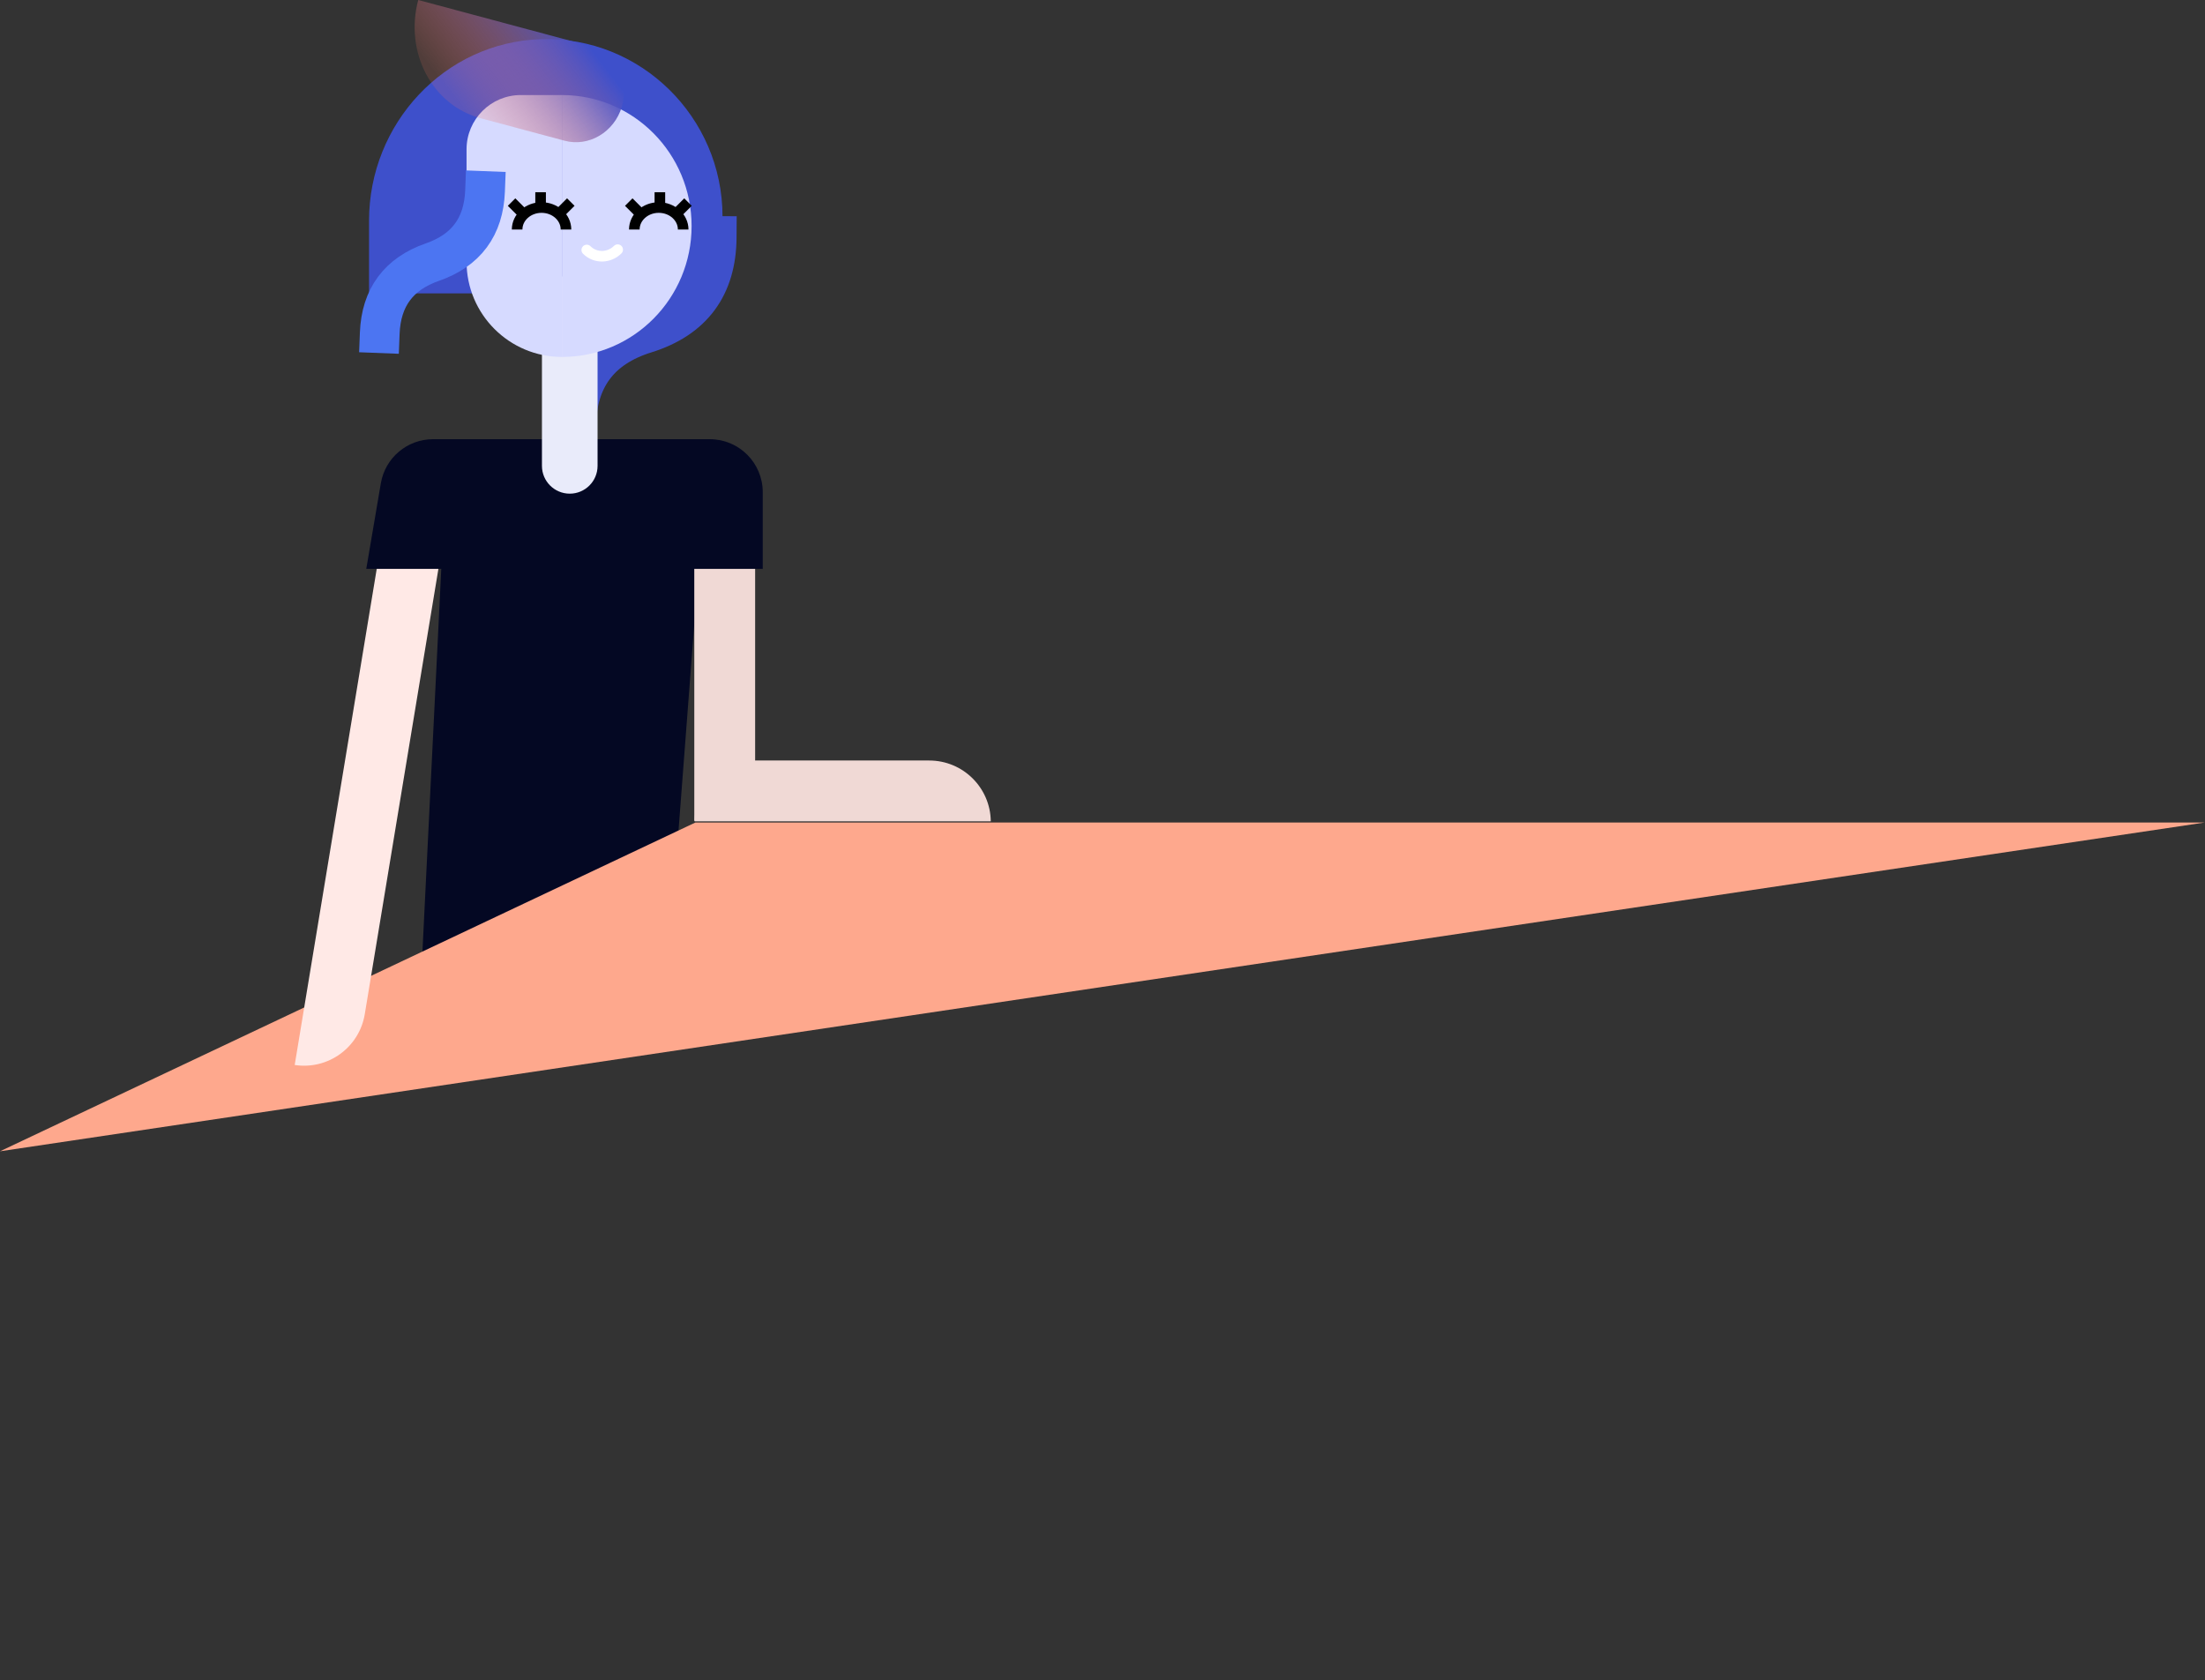 <?xml version="1.0" encoding="UTF-8"?> <svg xmlns="http://www.w3.org/2000/svg" width="1665" height="1269" viewBox="0 0 1665 1269" fill="none"><rect x="0" y="0" width="1665" height="1269" fill="#333333" stroke="none"/> <path d="M524.532 467.629L501.22 773.021L316.309 773.021L338.032 331.672L524.532 331.672L524.532 467.629Z" fill="#040823"></path> <path d="M540.176 179.208C539.945 216.014 522.258 239.888 487.116 250.832C451.975 261.776 434.288 285.651 434.057 322.456" stroke="#3E50CB" stroke-width="32" stroke-linecap="square"></path> <path d="M525.062 621.165L0 869.45L1664.73 621.165L748.12 621.165L525.062 621.165Z" fill="#FEA88D"></path> <path d="M278.666 166.64L278.666 221.55L545.576 221.55L545.576 163.515C545.576 88.516 483.742 27.356 408.562 29.588C335.607 31.82 278.666 93.427 278.666 166.64Z" fill="#3E50CB"></path> <path d="M409.222 351.808C409.222 363.406 418.624 372.808 430.222 372.808C441.82 372.808 451.222 363.406 451.222 351.808L409.222 351.808ZM409.222 208.752L409.222 351.808L451.222 351.808L451.222 208.752L409.222 208.752Z" fill="#E9EBFA"></path> <path d="M424.3 269.556C478.386 269.556 522.231 225.281 522.231 170.665C522.231 116.049 478.386 71.774 424.3 71.774V269.556Z" fill="#D6DAFF"></path> <path d="M352.293 112.774C352.293 90.131 370.649 71.774 393.293 71.774H424.301V269.556V269.556C384.532 269.556 352.293 237.317 352.293 197.548V112.774Z" fill="#D6DAFF"></path> <path d="M427.372 173.327C427.372 164.16 419.115 156.729 408.93 156.729C398.745 156.729 390.488 164.16 390.488 173.327" stroke="black" stroke-width="8"></path> <line x1="408.208" y1="157.16" x2="408.208" y2="145.173" stroke="black" stroke-width="8"></line> <line x1="422.299" y1="161.32" x2="431.012" y2="152.608" stroke="black" stroke-width="8"></line> <line y1="-4" x2="12.322" y2="-4" transform="matrix(-0.707 -0.707 -0.707 0.707 392.159 164.149)" stroke="black" stroke-width="8"></line> <path d="M515.863 173.327C515.863 164.16 507.607 156.729 497.421 156.729C487.236 156.729 478.979 164.16 478.979 173.327" stroke="black" stroke-width="8"></path> <line x1="498.278" y1="157.16" x2="498.278" y2="145.173" stroke="black" stroke-width="8"></line> <line x1="510.79" y1="161.32" x2="519.503" y2="152.608" stroke="black" stroke-width="8"></line> <line y1="-4" x2="12.322" y2="-4" transform="matrix(-0.707 -0.707 -0.707 0.707 480.65 164.149)" stroke="black" stroke-width="8"></line> <path d="M466.414 188.536C459.898 195.052 449.447 195.165 443.07 188.788" stroke="white" stroke-width="8" stroke-linecap="round"></path> <path d="M426.362 106.285L412.79 102.648L373.905 92.229L362.856 89.269C326.332 79.482 305.242 39.46 315.816 0.001L393.181 20.73L431.956 31.12L446.3 34.964C464.838 39.931 475.515 60.552 469.565 80.551C463.775 99.954 444.458 111.134 426.362 106.285Z" fill="url(#paint0_linear)"></path> <path d="M331.799 425.028L324.451 469.466L275.438 765.916C271.285 791.036 247.693 808.139 222.527 804.274L279.109 462.045L293.831 372.998C318.839 377.133 335.861 400.46 331.799 425.028Z" fill="#FFE9E6"></path> <path d="M570.209 418.034L570.207 486.474L570.207 573.427C570.207 598.889 549.721 619.611 524.261 619.903L524.261 486.55L524.263 372.895C549.61 372.895 570.209 393.132 570.209 418.034Z" fill="#F0D9D5"></path> <path d="M569.673 574.334L614.713 574.335L701.666 574.335C727.128 574.335 747.85 594.821 748.142 620.281L614.788 620.281L524.533 620.28C524.533 594.934 544.77 574.334 569.673 574.334Z" fill="#F0D9D5"></path> <path d="M366.258 144.276C365.212 171.207 351.96 189.096 326.502 197.942C301.044 206.789 287.792 224.677 286.746 251.608" stroke="#4C75F2" stroke-width="30" stroke-linecap="square"></path> <path d="M575.95 371.672C575.95 349.581 558.042 331.672 535.95 331.672L493.381 331.672L493.381 429.603L575.95 429.603L575.95 371.672Z" fill="#040823"></path> <path d="M287.575 364.959C290.848 345.735 307.507 331.672 327.007 331.672L375.811 331.672L375.811 429.603L276.569 429.603L287.575 364.959Z" fill="#040823"></path> <defs> <linearGradient id="paint0_linear" x1="362.461" y1="99.355" x2="445.571" y2="35.697" gradientUnits="userSpaceOnUse"> <stop stop-color="#FF7965" stop-opacity="0.15"></stop> <stop offset="1" stop-color="#3E50CB"></stop> </linearGradient> </defs> </svg> 